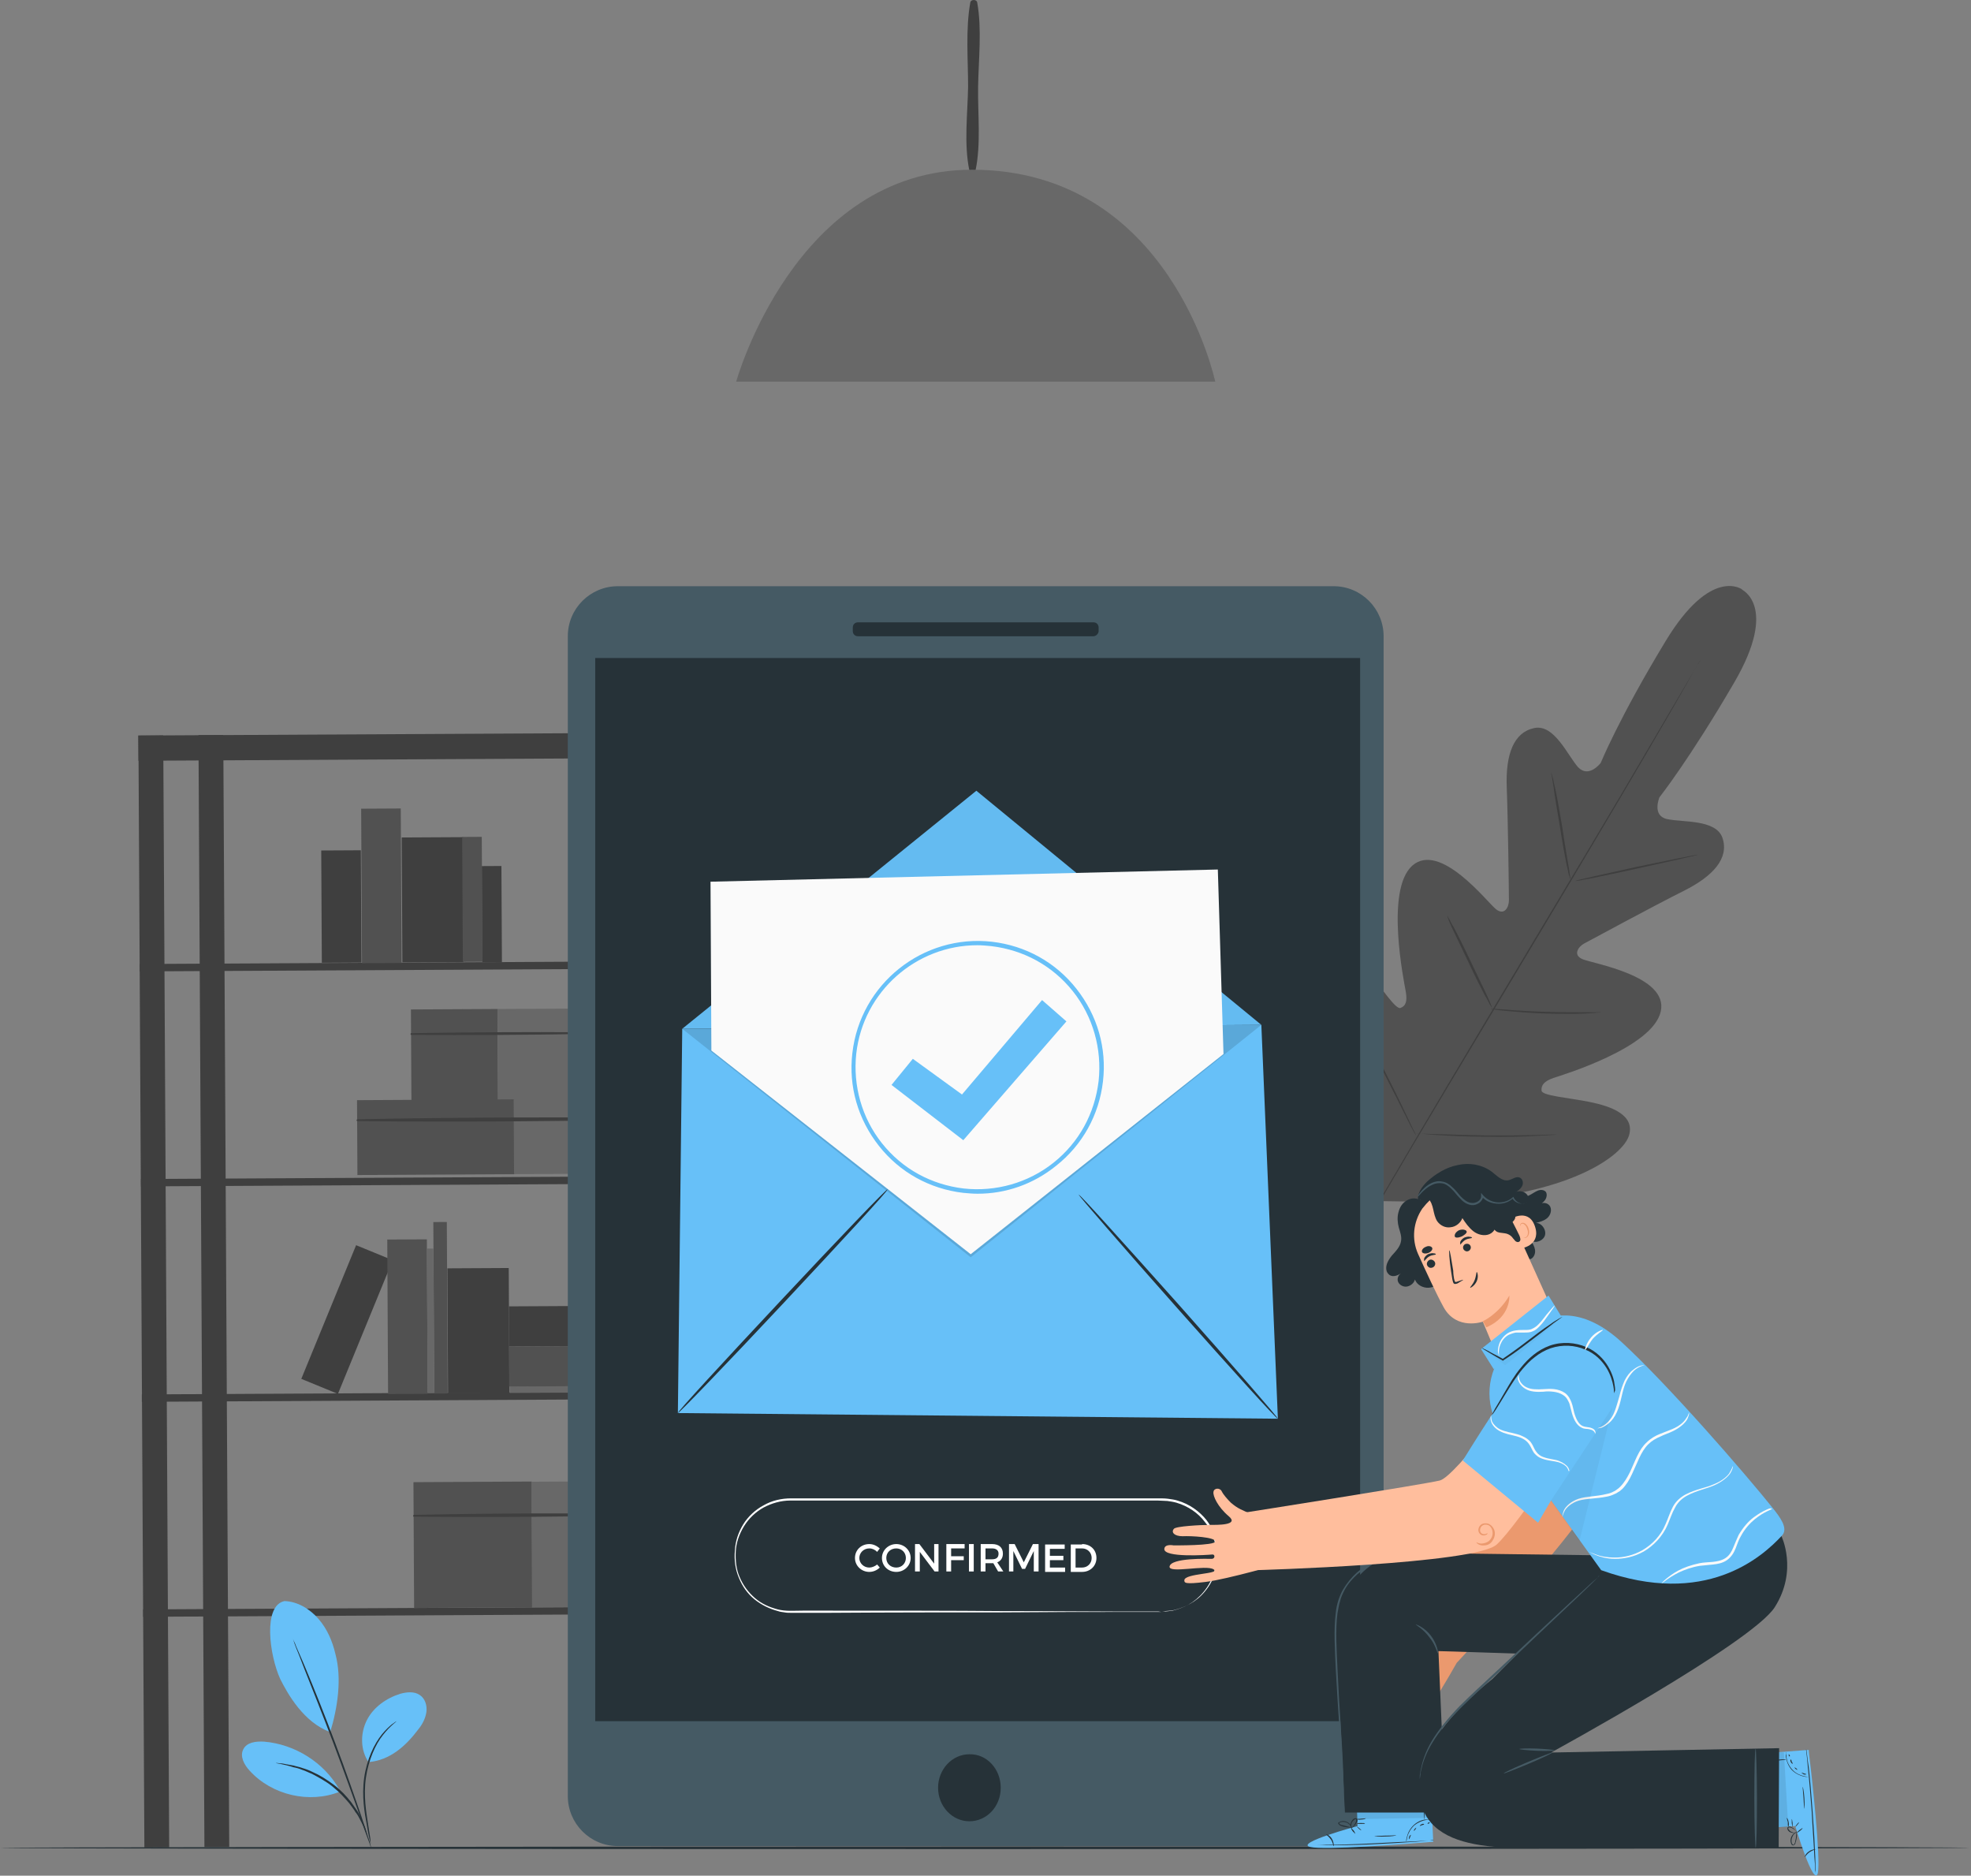 <svg width="453" height="431" viewBox="0 0 453 431" fill="none" xmlns="http://www.w3.org/2000/svg">
<rect x="0" y="0" width="453" height="431" fill="#808080" stroke="none"/>
<g clip-path="url(#clip0)">
<path d="M400.5 135.5C400.5 135.5 393.3 129.9 382.7 147.5C372.1 165 367.9 175.3 367.9 175.3C367.9 175.3 365.2 178.9 362.7 176.3C360.3 173.6 357.2 166.3 352.6 167.3C347.9 168.3 346 173.3 346.3 181C346.6 188.6 346.8 205.4 346.8 206.9C346.8 208.4 345.8 210.5 343.8 208.9C341.8 207.3 331 193.3 324.6 198.9C318.3 204.5 322.7 225.6 323.1 227.9C323.5 230.2 323 231.2 321.9 231.6C320.8 232.1 317.6 227 314.3 223.2C311 219.3 306.6 215.4 303.2 219C299.8 222.5 297.7 238 310.7 264.2L317.5 276L331.2 276.2C360.5 274.9 373 265.6 374.4 260.9C375.8 256.2 370.3 254.2 365.3 253.2C360.3 252.2 354.4 251.8 354.3 250.6C354.2 249.4 354.8 248.5 357 247.7C359.2 247 379.9 240.7 381.7 232.4C383.5 224.2 366 221.4 363.7 220.4C361.4 219.4 362.8 217.5 364.1 216.8C365.4 216.1 380.2 208.1 387 204.7C393.8 201.3 397.4 197.2 395.9 192.6C394.5 188.2 386.6 189 383.1 188.2C379.6 187.4 381.4 183.2 381.4 183.2C381.4 183.2 388.3 174.5 398.6 156.8C408.9 139.1 400.2 135.4 400.2 135.4" fill="#515151"/>
<path d="M391 151.2C391 151.2 390.9 151.3 390.8 151.6C390.7 151.9 390.4 152.2 390.2 152.7C389.6 153.7 388.8 155.1 387.8 156.9C385.7 160.6 382.7 165.8 378.9 172.3C371.3 185.3 360.7 203.1 348.9 222.8C337.1 242.5 326.4 260.3 318.8 273.3C315 279.8 311.9 285 309.8 288.6C308.7 290.4 307.9 291.8 307.3 292.8C307 293.3 306.8 293.6 306.7 293.9C306.6 294.1 306.5 294.3 306.5 294.3C306.5 294.3 306.6 294.2 306.7 293.9C306.8 293.6 307.1 293.3 307.3 292.8C307.9 291.8 308.7 290.4 309.7 288.6C311.8 284.9 314.8 279.7 318.6 273.2C326.2 260.2 336.8 242.4 348.6 222.7C360.4 203 371.1 185.2 378.7 172.2C382.5 165.7 385.6 160.5 387.7 156.9C388.8 155.1 389.6 153.7 390.2 152.7C390.5 152.2 390.7 151.9 390.8 151.6C390.9 151.3 391 151.2 391 151.2Z" fill="#3F3F3F"/>
<path d="M356.5 177.5C356.5 177.5 356.6 177.8 356.8 178.4C357 179 357.1 179.9 357.4 181C357.9 183.2 358.4 186.3 359 189.7C359.5 193.1 360 196.1 360.4 198.4C360.6 199.4 360.7 200.3 360.8 201C360.9 201.6 361 202 360.9 202C360.9 202 360.8 201.7 360.6 201.1C360.4 200.5 360.3 199.6 360 198.5C359.6 196.3 359 193.2 358.5 189.8C357.9 186.4 357.4 183.4 357.1 181.1C356.9 180.1 356.8 179.2 356.7 178.5C356.5 177.9 356.5 177.5 356.5 177.5Z" fill="#3F3F3F"/>
<path d="M362.1 202.4C362.1 202.3 368.4 200.9 376.1 199.2C383.9 197.6 390.2 196.3 390.2 196.4C390.2 196.5 383.9 197.9 376.2 199.6C368.5 201.3 362.1 202.6 362.1 202.4Z" fill="#3F3F3F"/>
<path d="M342.6 231.8C342.6 231.8 343 231.8 343.6 231.8C344.3 231.9 345.2 231.9 346.3 232C348.6 232.2 351.8 232.4 355.3 232.5C358.8 232.6 362 232.6 364.3 232.6C365.4 232.6 366.3 232.6 367 232.6C367.6 232.6 368 232.6 368 232.6C368 232.6 367.6 232.7 367 232.7C366.4 232.8 365.4 232.8 364.3 232.9C362 233 358.8 233 355.3 232.9C351.8 232.8 348.6 232.5 346.3 232.3C345.2 232.2 344.2 232.1 343.6 232C343 231.9 342.6 231.9 342.6 231.8Z" fill="#3F3F3F"/>
<path d="M332.6 210.4C332.6 210.4 332.8 210.7 333.1 211.2C333.4 211.8 333.8 212.6 334.3 213.4C335.3 215.3 336.6 217.9 338 220.9C339.4 223.8 340.7 226.5 341.6 228.4C342 229.3 342.4 230.1 342.6 230.7C342.8 231.2 343 231.6 342.9 231.6C342.9 231.6 342.7 231.3 342.4 230.8C342.1 230.2 341.7 229.4 341.2 228.6C340.2 226.7 338.9 224.1 337.5 221.1C336.1 218.2 334.8 215.5 333.9 213.6C333.5 212.7 333.1 211.9 332.9 211.3C332.7 210.8 332.6 210.4 332.6 210.4Z" fill="#3F3F3F"/>
<path d="M312.1 234.2C312.1 234.2 312.3 234.6 312.7 235.2C313.1 235.9 313.6 236.9 314.2 238.1C315.4 240.5 317.1 243.9 319 247.6C320.9 251.3 322.5 254.7 323.7 257.2C324.3 258.4 324.7 259.4 325.1 260.1C325.4 260.8 325.6 261.2 325.6 261.2C325.6 261.2 325.4 260.8 325 260.2C324.6 259.5 324.1 258.5 323.5 257.3C322.3 254.9 320.6 251.5 318.7 247.8C316.8 244.1 315.2 240.7 314 238.2C313.4 237 313 236 312.6 235.3C312.3 234.6 312.1 234.2 312.1 234.2Z" fill="#3F3F3F"/>
<path d="M325.4 260.5C325.4 260.5 325.9 260.5 326.7 260.5C327.6 260.5 328.8 260.6 330.2 260.6C333.1 260.7 337.2 260.8 341.6 260.9C346.1 260.9 350.1 260.9 353 260.8C354.4 260.8 355.6 260.7 356.5 260.7C357.3 260.7 357.8 260.7 357.8 260.7C357.8 260.7 357.4 260.8 356.5 260.8C355.7 260.9 354.5 260.9 353 261C350.1 261.2 346 261.3 341.6 261.2C337.1 261.2 333.1 261 330.2 260.8C328.7 260.7 327.6 260.6 326.7 260.5C325.8 260.6 325.4 260.5 325.4 260.5Z" fill="#3F3F3F"/>
<path d="M37.514 168.989L31.814 169.02L33.184 424.52L38.884 424.489L37.514 168.989Z" fill="#3F3F3F"/>
<path d="M51.315 168.889L45.615 168.919L46.984 424.419L52.684 424.389L51.315 168.889Z" fill="#3F3F3F"/>
<path d="M171.516 168.289L165.816 168.32L167.185 423.82L172.885 423.789L171.516 168.289Z" fill="#3F3F3F"/>
<path d="M185.319 168.189L179.619 168.219L180.984 423.719L186.684 423.689L185.319 168.189Z" fill="#3F3F3F"/>
<path d="M185.385 168.191L31.785 169.014L31.816 174.814L185.416 173.991L185.385 168.191Z" fill="#3F3F3F"/>
<path d="M185.696 220.691L32.096 221.514L32.105 223.214L185.705 222.391L185.696 220.691Z" fill="#3F3F3F"/>
<path d="M185.996 270.092L32.397 270.915L32.406 272.615L186.006 271.792L185.996 270.092Z" fill="#3F3F3F"/>
<path d="M186.196 319.593L32.596 320.416L32.605 322.116L186.205 321.293L186.196 319.593Z" fill="#3F3F3F"/>
<path d="M186.496 368.994L32.897 369.816L32.906 371.516L186.506 370.694L186.496 368.994Z" fill="#3F3F3F"/>
<path d="M122.223 340.432L95.023 340.578L95.178 369.478L122.378 369.332L122.223 340.432Z" fill="#515151"/>
<path d="M149.323 340.332L122.123 340.478L122.278 369.378L149.478 369.232L149.323 340.332Z" fill="#686868"/>
<path d="M95.099 348.5C113.199 348.7 131.299 348.5 149.399 348.2C149.699 348.2 149.699 347.8 149.399 347.8C131.299 347.7 113.199 347.7 95.099 348.1C94.899 348.2 94.899 348.5 95.099 348.5Z" fill="#3F3F3F"/>
<path d="M114.345 231.85L94.445 231.957L94.558 253.057L114.458 252.95L114.345 231.85Z" fill="#515151"/>
<path d="M134.246 231.75L114.346 231.856L114.459 252.956L134.359 252.85L134.246 231.75Z" fill="#686868"/>
<path d="M94.5 237.8C107.7 237.9 121 237.8 134.3 237.6C134.6 237.6 134.6 237.2 134.3 237.2C121.1 237.1 107.8 237.2 94.5 237.4C94.3 237.4 94.3 237.8 94.5 237.8Z" fill="#3F3F3F"/>
<path d="M118.255 252.606L82.055 252.8L82.147 270L118.347 269.806L118.255 252.606Z" fill="#515151"/>
<path d="M154.255 252.407L118.055 252.601L118.147 269.801L154.347 269.607L154.255 252.407Z" fill="#686868"/>
<path d="M82.099 257.6C106.099 257.9 130.299 257.6 154.299 257.2C154.599 257.2 154.599 256.8 154.299 256.8C130.299 256.7 106.099 256.7 82.099 257.2C81.899 257.3 81.899 257.6 82.099 257.6Z" fill="#3F3F3F"/>
<path d="M92.106 185.779L83.006 185.828L83.196 221.328L92.296 221.279L92.106 185.779Z" fill="#515151"/>
<path d="M82.93 195.379L73.83 195.427L73.968 221.227L83.068 221.179L82.93 195.379Z" fill="#3F3F3F"/>
<path d="M106.424 192.365L92.324 192.441L92.478 221.141L106.578 221.065L106.424 192.365Z" fill="#3F3F3F"/>
<path d="M110.725 192.29L106.225 192.314L106.378 221.014L110.878 220.99L110.725 192.29Z" fill="#515151"/>
<path d="M115.242 198.99L110.742 199.015L110.861 221.115L115.361 221.09L115.242 198.99Z" fill="#3F3F3F"/>
<path d="M90.263 289.577L81.844 286.124L69.248 316.841L77.667 320.293L90.263 289.577Z" fill="#3F3F3F"/>
<path d="M98.106 284.779L89.006 284.828L89.196 320.328L98.296 320.279L98.106 284.779Z" fill="#515151"/>
<path d="M116.924 291.366L102.824 291.442L102.978 320.142L117.078 320.066L116.924 291.366Z" fill="#3F3F3F"/>
<path d="M102.694 280.796L99.594 280.812L99.805 320.213L102.905 320.196L102.694 280.796Z" fill="#515151"/>
<path d="M99.611 286.9L98.111 286.908L98.29 320.108L99.79 320.1L99.611 286.9Z" fill="#686868"/>
<path d="M117.164 318.579L117.172 320.079L150.372 319.901L150.364 318.401L117.164 318.579Z" fill="#686868"/>
<path d="M153.177 309.207L116.977 309.401L117.026 318.601L153.226 318.407L153.177 309.207Z" fill="#515151"/>
<path d="M146.077 300.026L116.977 300.182L117.026 309.382L146.126 309.226L146.077 300.026Z" fill="#3F3F3F"/>
<path d="M224.2 39.2C225.5 33.1 224.7 26.1 224.8 19.9C224.9 13.7 225.7 6.7 224.6 0.6C224.5 -0.2 223.1 -0.2 223 0.6C221.9 6.8 222.5 13.7 222.5 19.9C222.4 26.1 221.5 33.1 222.8 39.2C222.8 40 224 40 224.2 39.2Z" fill="#3F3F3F"/>
<path d="M169.199 87.7H279.299C279.299 87.7 269.099 39 223.399 39C182.699 39 169.199 87.7 169.199 87.7Z" fill="#686868"/>
<path d="M452.7 424.6C452.7 424.7 351.4 424.9 226.4 424.9C101.4 424.9 0.1 424.8 0.1 424.6C0.1 424.5 101.4 424.3 226.4 424.3C351.3 424.3 452.7 424.4 452.7 424.6Z" fill="#263238"/>
<path d="M306.5 424.2H142C135.6 424.2 130.5 419 130.5 412.7V146.2C130.5 139.8 135.7 134.7 142 134.7H306.5C312.9 134.7 318 139.9 318 146.2V412.7C318 419.1 312.9 424.2 306.5 424.2Z" fill="#455A64"/>
<path d="M230 410.8C230 415.1 226.8 418.5 222.8 418.5C218.8 418.5 215.6 415 215.6 410.8C215.6 406.6 218.8 403.1 222.8 403.1C226.8 403 230 406.5 230 410.8Z" fill="#263238"/>
<path d="M251.3 146.2H197.2C196.5 146.2 196 145.7 196 145V144.2C196 143.5 196.5 143 197.2 143H251.3C252 143 252.5 143.5 252.5 144.2V145C252.5 145.6 251.9 146.2 251.3 146.2Z" fill="#263238"/>
<path d="M312.601 151.2H136.801V395.5H312.601V151.2Z" fill="#263238"/>
<path d="M267 370.4C267 370.4 267.2 370.4 267.6 370.3C268 370.3 268.7 370.2 269.5 370.1C270.3 369.9 271.3 369.6 272.4 369.1C273.5 368.6 274.7 367.8 275.8 366.7C276.9 365.6 278 364.1 278.7 362.3C279.4 360.5 279.7 358.4 279.5 356.2C279.3 354 278.5 351.6 276.9 349.7C275.4 347.7 273.1 346.1 270.4 345.3C269.7 345.1 269 345 268.3 344.9C267.6 344.9 266.9 344.8 266.1 344.8C264.6 344.8 263.1 344.8 261.5 344.8C258.4 344.8 255.2 344.8 251.8 344.8C245.1 344.8 238 344.8 230.5 344.8C215.5 344.8 198.9 344.8 181.6 344.8C179.5 344.8 177.4 345.4 175.5 346.4C173.7 347.4 172.1 348.9 171 350.7C169.9 352.5 169.2 354.5 169.1 356.5C169 358.5 169.2 360.6 170 362.4C170.8 364.3 172 365.9 173.5 367.2C175 368.5 176.8 369.3 178.7 369.8C180.6 370.3 182.5 370.1 184.5 370.1C186.4 370.1 188.3 370.1 190.2 370.1C205.2 370.1 218.8 370.1 230.1 370.2C241.5 370.2 250.7 370.3 257 370.3C260.2 370.3 262.6 370.3 264.3 370.3C265.1 370.3 265.8 370.3 266.2 370.3C266.8 370.4 267 370.4 267 370.4C267 370.4 266.8 370.4 266.4 370.4C266 370.4 265.3 370.4 264.5 370.4C262.8 370.4 260.3 370.4 257.2 370.4C250.8 370.4 241.6 370.4 230.3 370.5C218.9 370.5 205.4 370.5 190.4 370.6C188.5 370.6 186.6 370.6 184.7 370.6C183.7 370.6 182.8 370.6 181.8 370.6C181.3 370.6 180.8 370.6 180.3 370.5C179.8 370.4 179.3 370.4 178.8 370.2C176.9 369.7 175 368.8 173.4 367.5C171.8 366.2 170.6 364.5 169.8 362.5C169 360.6 168.7 358.4 168.9 356.3C169 354.2 169.7 352.1 170.8 350.3C171.9 348.5 173.6 346.9 175.5 345.9C177.4 344.8 179.6 344.3 181.8 344.3C199.1 344.3 215.7 344.3 230.7 344.3C238.2 344.3 245.4 344.3 252 344.3C255.3 344.3 258.6 344.3 261.7 344.3C263.3 344.3 264.8 344.3 266.3 344.3C267 344.3 267.8 344.3 268.5 344.4C269.2 344.5 270 344.6 270.6 344.8C273.4 345.6 275.7 347.3 277.3 349.3C278.9 351.4 279.7 353.8 279.9 356C280.1 358.3 279.8 360.4 279 362.2C278.3 364 277.2 365.5 276.1 366.6C275 367.7 273.7 368.5 272.6 369C271.5 369.5 270.5 369.8 269.7 370C268.9 370.1 268.2 370.2 267.8 370.2C267.2 370.4 267 370.4 267 370.4Z" fill="white"/>
<path d="M202.2 355.8L201.6 356.6C201.1 356.1 200.5 355.8 199.8 355.8C198.5 355.8 197.5 356.8 197.5 358C197.5 359.2 198.5 360.2 199.8 360.2C200.4 360.2 201.1 359.9 201.6 359.5L202.2 360.2C201.6 360.8 200.7 361.2 199.8 361.2C198 361.2 196.5 359.8 196.5 358C196.5 356.2 197.9 354.8 199.8 354.8C200.7 354.8 201.5 355.2 202.2 355.8Z" fill="white"/>
<path d="M209.299 358C209.299 359.8 207.799 361.2 205.999 361.2C204.099 361.2 202.699 359.8 202.699 358C202.699 356.2 204.199 354.8 205.999 354.8C207.799 354.8 209.299 356.2 209.299 358ZM203.699 358C203.699 359.3 204.699 360.2 205.999 360.2C207.299 360.2 208.199 359.2 208.199 358C208.199 356.7 207.199 355.8 205.999 355.8C204.699 355.8 203.699 356.7 203.699 358Z" fill="white"/>
<path d="M214.801 361.1L211.401 356.6V361.1H210.301V354.8H211.301L214.701 359.3V354.8H215.701V361.1H214.801Z" fill="white"/>
<path d="M218.6 355.8V357.6H221.5V358.5H218.6V361.1H217.5V354.8H221.7V355.8H218.6Z" fill="white"/>
<path d="M222.699 361.1V354.8H223.799V361.1H222.699Z" fill="white"/>
<path d="M228.3 359.2C228.2 359.2 228.1 359.2 228 359.2H226.5V361.1H225.4V354.8H228C229.6 354.8 230.5 355.6 230.5 357C230.5 358 230 358.7 229.2 359L230.6 361.1H229.4L228.3 359.2ZM228 358.3C229 358.3 229.5 357.9 229.5 357C229.5 356.2 228.9 355.8 228 355.8H226.5V358.3H228Z" fill="white"/>
<path d="M237.6 361.1V356.4L235.6 360.5H234.9L232.9 356.4V361.1H231.9V354.8H233.2L235.3 359L237.4 354.8H238.7V361.1H237.6Z" fill="white"/>
<path d="M241.299 355.8V357.5H244.399V358.5H241.299V360.2H244.799V361.2H240.199V354.9H244.699V355.9H241.299V355.8Z" fill="white"/>
<path d="M248.7 354.8C250.6 354.8 252 356.1 252 358C252 359.8 250.6 361.2 248.7 361.2H246.1V354.9H248.7V354.8ZM247.2 360.2H248.7C249.9 360.2 250.9 359.3 250.9 358C250.9 356.7 249.9 355.8 248.7 355.8H247.2V360.2Z" fill="white"/>
<path d="M156.799 236.4L289.899 235.5L293.699 326L155.799 324.7L156.799 236.4Z" fill="#67C0F8"/>
<path d="M156.799 236.4L224.399 181.7L289.899 235.5" fill="#67C0F8"/>
<g opacity="0.3">
<g opacity="0.3">
<path opacity="0.3" d="M156.799 236.4L224.399 181.7L289.899 235.5" fill="black"/>
</g>
</g>
<path d="M155.8 324.7C155.6 324.5 166.3 312.9 179.6 298.7C192.9 284.5 203.8 273.1 204 273.3C204.2 273.5 193.5 285.1 180.2 299.3C166.9 313.5 155.9 324.9 155.8 324.7Z" fill="#263238"/>
<path d="M293.699 326C293.499 326.2 283.099 314.7 270.499 300.5C257.899 286.3 247.799 274.6 247.899 274.5C248.099 274.3 258.399 285.8 271.099 300C283.699 314.2 293.799 325.8 293.699 326Z" fill="#263238"/>
<g opacity="0.5">
<g opacity="0.5">
<path opacity="0.5" d="M289.899 235.5L223.099 288.9L156.799 236.4" fill="black"/>
</g>
</g>
<path d="M163.499 241.4L163.299 202.6L279.899 199.8L281.199 242.2L223.099 288.2L163.499 241.4Z" fill="#FAFAFA"/>
<path d="M224.699 274.3C223.599 274.3 222.499 274.2 221.399 274.1C213.699 273.2 206.799 269.4 201.999 263.3C197.199 257.2 194.999 249.7 195.899 242C197.699 226.1 212.099 214.6 227.999 216.4C235.699 217.3 242.599 221.1 247.399 227.2C252.199 233.3 254.399 240.8 253.499 248.5C252.599 256.2 248.799 263.1 242.699 267.9C237.499 272.1 231.199 274.3 224.699 274.3ZM224.599 217.2C210.599 217.2 198.399 227.8 196.799 242.1C195.999 249.5 198.099 256.9 202.699 262.7C207.399 268.6 213.999 272.2 221.499 273.1C228.899 273.9 236.299 271.8 242.099 267.2C247.999 262.5 251.599 255.9 252.499 248.4C253.299 241 251.199 233.6 246.599 227.8C241.899 221.9 235.299 218.3 227.799 217.4C226.699 217.3 225.699 217.2 224.599 217.2Z" fill="#67C0F8"/>
<path d="M204.898 249.3L209.798 243.3L221.098 251.5L239.498 229.8L245.098 234.7L221.398 262L204.898 249.3Z" fill="#67C0F8"/>
<path d="M350.201 288.5C350.301 289.2 351.301 289.6 352.001 289.2C352.601 288.8 352.901 288 352.801 287.2C352.701 286.5 352.301 285.8 351.901 285.1C353.101 285.8 354.801 285 355.101 283.8C355.401 282.5 354.301 281 353.001 281C353.901 280.8 354.901 280.5 355.601 279.9C356.301 279.3 356.701 278.2 356.301 277.3C355.901 276.4 354.501 276.1 353.901 276.8C354.401 276.5 354.901 276.1 355.201 275.6C355.501 275.1 355.601 274.4 355.301 273.9C354.901 273.4 354.101 273.3 353.401 273.6C352.701 273.9 352.201 274.3 351.601 274.6C350.201 275.4 348.301 275.3 347.001 274.4L343.301 277.5L350.201 288.5Z" fill="#263238"/>
<path d="M330.201 271.6C328.101 272.2 326.501 274.2 326.301 276.4C326.201 277.2 326.301 278 326.901 278.7C327.501 279.4 328.601 279.6 329.501 279.4C330.401 279.2 331.201 278.7 332.001 278.1C333.101 277.3 334.201 276.3 334.401 275C334.601 273.7 333.701 272.4 332.401 271.9C331.201 271.4 329.801 271.5 328.601 272.1" fill="#263238"/>
<path d="M333.5 290.1C333.1 291.4 332.7 292.7 331.8 293.8C331 294.9 329.8 295.8 328.4 295.9C327 296 325.6 295.2 325.2 294C325 294.8 324.3 295.4 323.5 295.6C322.7 295.8 321.8 295.4 321.4 294.7C321 294 321.3 293 322 292.6C321.2 293.1 320.2 293.5 319.4 293C319.1 292.8 318.8 292.4 318.7 292.1C318.3 290.8 319.1 289.5 319.9 288.5C320.8 287.5 321.8 286.5 322 285.2C322.2 284.2 321.8 283.1 321.5 282.1C321.2 281 321.1 279.7 321.4 278.6C321.7 277.4 322.3 276.4 323.4 275.8C324.4 275.2 325.8 275.2 326.7 276L326.9 277.7L333.5 290.1Z" fill="#263238"/>
<path d="M349 309.9C349 309.9 351.3 334.6 349.4 337.8C347.4 341 323.4 374.6 323.4 374.6H323.5C323 374.8 322.5 375 322 375.2C321.2 375.5 320.3 375.7 319.4 375.7C318.3 375.7 316.9 375.7 316.1 375.4C315.1 375.1 314.3 376.1 314.8 376.8C315.3 377.6 317.9 378.5 321.2 378.2C324.5 377.9 320.8 381.5 319.5 382.8C318.2 384.1 314.3 388.5 314.4 389.2C314.5 390.3 315.7 390.3 317 388.9C318.3 387.5 322.4 383.7 323.1 384.4C323.8 385.1 317 391.9 317 391.9C317 391.9 315.3 393.1 316.1 394C317.5 395.6 324.1 387.9 324.7 387.1C325.1 386.6 325.9 387.3 325.4 387.9C324.9 388.4 318.5 394.5 319.9 396.1C320.9 397.3 325.4 389.8 327.5 389.3C329.5 388.8 323.5 394.7 324.6 395.8C325 396.2 325.3 396.5 328.3 392.6C330 390.4 332.7 385.8 334.8 382.1C338 378.7 369 345 369.2 338.7C369.5 332.1 370.6 309.6 370.6 309.6L349 309.9Z" fill="#EB996E"/>
<path d="M312.002 419.6L311.702 410.4L328.802 409.8L329.402 423.2L328.302 423.3C323.602 423.7 304.302 425.2 301.102 424.4C297.502 423.5 312.002 419.6 312.002 419.6Z" fill="#67C0F8"/>
<g opacity="0.4">
<g opacity="0.4">
<g opacity="0.4">
<path opacity="0.4" d="M304.901 421.7C304.901 421.7 299.901 423.4 300.501 424.2C301.201 425 320.701 424.3 329.301 423.2V422.8L306.501 423.9C306.501 423.9 305.901 421.8 304.901 421.7Z" fill="white"/>
</g>
</g>
</g>
<path d="M329.602 422.8C329.602 422.8 329.502 422.8 329.302 422.8C329.002 422.8 328.802 422.9 328.502 422.9C327.702 423 326.602 423.1 325.402 423.2C322.802 423.4 319.102 423.6 315.102 423.8C311.102 424 307.402 424 304.802 424C303.602 424 302.502 424 301.702 424C301.402 424 301.102 424 300.902 424C300.702 424 300.602 424 300.602 424C300.602 424 300.702 424 300.902 424C301.202 424 301.402 424 301.702 424C302.502 424 303.602 424 304.802 423.9C307.402 423.9 311.102 423.8 315.102 423.6C319.102 423.4 322.702 423.2 325.402 423.1C326.602 423 327.702 423 328.502 422.9C328.802 422.9 329.102 422.9 329.302 422.9C329.502 422.8 329.602 422.8 329.602 422.8Z" fill="#263238"/>
<path d="M306.501 424.201C306.401 424.201 306.401 423.501 305.901 422.701C305.401 422.001 304.801 421.6 304.801 421.5C304.801 421.4 305.601 421.7 306.101 422.5C306.601 423.4 306.601 424.201 306.501 424.201Z" fill="#263238"/>
<path d="M311.502 421.4C311.502 421.4 311.202 421.1 310.902 420.8C310.602 420.4 310.502 420.1 310.502 420C310.502 420 310.802 420.3 311.102 420.6C311.402 421 311.502 421.4 311.502 421.4Z" fill="#263238"/>
<path d="M312.901 420.6C312.901 420.6 312.601 420.5 312.301 420.2C312.001 419.9 311.801 419.7 311.801 419.7C311.801 419.7 312.101 419.8 312.401 420.1C312.701 420.3 312.901 420.6 312.901 420.6Z" fill="#263238"/>
<path d="M313.7 419C313.7 419.1 313.3 419.1 312.8 419.1C312.3 419.1 311.9 419.1 311.9 419C311.9 418.9 312.3 418.9 312.8 418.9C313.3 418.9 313.7 418.9 313.7 419Z" fill="#263238"/>
<path d="M313.9 417.8C313.9 417.9 313.5 418.1 312.9 418.1C312.3 418.2 311.9 418.1 311.9 418C311.9 417.9 312.4 418 312.9 417.9C313.5 417.9 313.9 417.8 313.9 417.8Z" fill="#263238"/>
<path d="M310.902 419.9C310.902 419.9 310.502 420 309.802 419.9C309.502 419.9 309.102 419.8 308.602 419.7C308.402 419.6 308.202 419.6 307.902 419.4C307.802 419.3 307.702 419.2 307.602 419.1C307.502 418.9 307.602 418.7 307.802 418.7C308.802 418.1 309.902 418.7 310.302 419.2C310.502 419.5 310.602 419.7 310.702 419.9C310.802 420.1 310.802 420.2 310.702 420.2C310.702 420.2 310.602 419.8 310.202 419.3C310.002 419.1 309.702 418.8 309.202 418.7C308.802 418.6 308.302 418.6 307.902 418.8C307.702 418.9 307.802 419.1 308.002 419.2C308.202 419.3 308.402 419.4 308.602 419.4C309.002 419.5 309.402 419.6 309.702 419.7C310.402 419.9 310.902 419.9 310.902 419.9Z" fill="#263238"/>
<path d="M310.6 420C310.6 420 310.4 419.7 310.4 419.2C310.4 419 310.5 418.7 310.7 418.4C310.9 418.1 311.1 417.8 311.6 417.8C311.9 417.8 312 418.1 312 418.3C312 418.5 311.9 418.7 311.8 418.8C311.6 419.1 311.5 419.3 311.3 419.5C311 419.9 310.7 420 310.6 420C310.7 420 310.9 419.8 311.2 419.4C311.3 419.2 311.5 419 311.6 418.7C311.7 418.5 311.8 418 311.6 418C311.3 418 311.1 418.3 310.9 418.5C310.7 418.7 310.6 419 310.6 419.2C310.5 419.7 310.6 420 310.6 420Z" fill="#263238"/>
<path d="M329.101 418.1C329.101 418.1 328.601 418.1 327.801 418.2C327.001 418.3 326.001 418.7 325.101 419.4C324.201 420.2 323.701 421.2 323.501 421.9C323.301 422.6 323.301 423.1 323.201 423.1C323.201 423.1 323.201 423 323.201 422.8C323.201 422.6 323.301 422.3 323.401 421.9C323.601 421.1 324.101 420.1 325.001 419.3C325.901 418.5 327.001 418.1 327.801 418.1C328.201 418.1 328.501 418.1 328.701 418.1C329.001 418.1 329.101 418.1 329.101 418.1Z" fill="#263238"/>
<path d="M327.002 411.1C327.102 411.1 327.202 412.7 327.302 414.6C327.402 416.5 327.402 418.1 327.402 418.1C327.302 418.1 327.202 416.5 327.102 414.6C327.002 412.7 327.002 411.1 327.002 411.1Z" fill="#263238"/>
<path d="M320.9 421.7C320.9 421.8 319.8 422 318.4 422C317 422.1 315.9 421.9 315.9 421.9C315.9 421.8 317 421.9 318.4 421.8C319.8 421.8 320.9 421.7 320.9 421.7Z" fill="#263238"/>
<path d="M324.301 421.6C324.301 421.6 324.201 421.8 324.101 422.1C324.001 422.4 323.901 422.6 323.901 422.6C323.801 422.6 323.801 422.3 323.901 422C324.001 421.7 324.301 421.6 324.301 421.6Z" fill="#263238"/>
<path d="M325.5 420C325.5 420 325.4 420.2 325.3 420.4C325.1 420.6 325 420.7 324.9 420.7C324.9 420.7 325 420.5 325.1 420.3C325.3 420.1 325.5 419.9 325.5 420Z" fill="#263238"/>
<path d="M327.301 419.2C327.301 419.3 327.101 419.3 326.801 419.4C326.501 419.5 326.401 419.6 326.301 419.6C326.301 419.6 326.401 419.3 326.701 419.2C327.001 419 327.301 419.1 327.301 419.2Z" fill="#263238"/>
<path d="M328.602 418.8C328.602 418.9 328.502 418.9 328.402 419C328.302 419.1 328.102 419.1 328.102 419C328.102 418.9 328.202 418.9 328.302 418.8C328.402 418.7 328.502 418.7 328.602 418.8Z" fill="#263238"/>
<g opacity="0.3">
<path opacity="0.3" d="M329 417.701L311.9 418V416L329.1 416.6L329 417.701Z" fill="black"/>
</g>
<path d="M376.501 357.5L322.301 356.8C322.301 356.8 307.201 358.2 307.201 377.8L309.101 416.5H332.201L330.601 379.4C331.901 379.4 349.401 380 349.401 380L376.501 357.5Z" fill="#263238"/>
<path d="M309.1 416.5C309.1 416.5 309.1 416.3 309 415.8C309 415.3 308.9 414.7 308.9 413.9C308.8 412.2 308.7 409.8 308.5 406.8C308.1 400.8 307.5 392.6 307 383.5C306.8 378.9 306.5 374.6 307 370.6C307.1 369.6 307.3 368.7 307.6 367.7C307.9 366.8 308.3 365.9 308.7 365.2C309.6 363.7 310.7 362.4 311.8 361.4C312.9 360.4 314.1 359.7 315.2 359.2C316.3 358.7 317.3 358.4 318.1 358.2C318.5 358.1 318.9 358 319.2 357.9C319.5 357.9 319.8 357.8 320 357.8C320.4 357.7 320.7 357.7 320.7 357.7C320.7 357.7 320.5 357.8 320 357.9C319.8 358 319.5 358 319.2 358.1C318.9 358.2 318.5 358.3 318.1 358.4C317.3 358.6 316.4 359 315.3 359.5C314.3 360 313.1 360.8 312 361.7C310.9 362.7 309.8 363.9 309 365.4C308.6 366.2 308.2 367 308 367.9C307.7 368.8 307.6 369.7 307.4 370.7C306.9 374.6 307.2 378.9 307.4 383.5C307.8 392.6 308.5 400.8 308.7 406.8C308.8 409.8 308.9 412.2 308.9 413.9C308.9 414.7 308.9 415.3 308.9 415.8C309.2 416.3 309.2 416.5 309.1 416.5Z" fill="#455A64"/>
<path d="M412.601 419.6L403.501 420.2L402.301 403.1L415.701 402.1L415.801 403.2C416.401 407.9 418.501 427.1 417.801 430.4C416.901 433.9 412.601 419.6 412.601 419.6Z" fill="#67C0F8"/>
<g opacity="0.4">
<g opacity="0.4">
<g opacity="0.4">
<path opacity="0.4" d="M414.9 426.6C414.9 426.6 416.7 431.6 417.5 430.9C418.3 430.2 416.9 410.7 415.5 402.1L415.1 402.2L417 425C417 424.9 414.9 425.6 414.9 426.6Z" fill="white"/>
</g>
</g>
</g>
<path d="M415.102 401.9C415.102 401.9 415.102 402 415.202 402.2C415.202 402.5 415.302 402.7 415.302 403C415.402 403.8 415.502 404.9 415.702 406.1C416.002 408.7 416.302 412.3 416.602 416.4C416.902 420.4 417.102 424 417.202 426.7C417.202 427.9 417.302 429 417.302 429.8C417.302 430.1 417.302 430.4 417.302 430.6C417.302 430.8 417.302 430.9 417.302 430.9C417.302 430.9 417.302 430.8 417.302 430.6C417.302 430.3 417.302 430.1 417.202 429.8C417.202 429 417.102 427.9 417.002 426.7C416.902 424.1 416.602 420.4 416.402 416.4C416.102 412.4 415.802 408.8 415.502 406.1C415.402 404.9 415.302 403.8 415.202 403C415.202 402.7 415.102 402.4 415.102 402.2C415.102 402 415.102 401.9 415.102 401.9Z" fill="#263238"/>
<path d="M417.3 424.9C417.3 425 416.6 425.1 415.9 425.6C415.2 426.1 414.8 426.8 414.8 426.7C414.7 426.7 415 425.9 415.8 425.4C416.5 424.9 417.3 424.9 417.3 424.9Z" fill="#263238"/>
<path d="M414.3 420.1C414.3 420.1 414.1 420.4 413.7 420.7C413.3 421 413 421.2 413 421.1C413 421.1 413.2 420.8 413.6 420.5C414 420.2 414.3 420 414.3 420.1Z" fill="#263238"/>
<path d="M413.502 418.7C413.502 418.7 413.402 419 413.102 419.3C412.902 419.6 412.602 419.8 412.602 419.8C412.602 419.8 412.702 419.5 413.002 419.2C413.202 418.9 413.502 418.7 413.502 418.7Z" fill="#263238"/>
<path d="M411.801 418C411.901 418 411.901 418.4 412.001 418.9C412.001 419.4 412.001 419.8 412.001 419.8C411.901 419.8 411.901 419.4 411.801 418.9C411.801 418.4 411.801 418 411.801 418Z" fill="#263238"/>
<path d="M410.701 417.7C410.701 417.7 411.001 418.1 411.101 418.7C411.201 419.3 411.101 419.7 411.001 419.7C410.901 419.7 410.901 419.2 410.901 418.7C410.801 418.2 410.601 417.8 410.701 417.7Z" fill="#263238"/>
<path d="M412.902 420.7C412.902 420.7 413.002 421.1 413.002 421.8C413.002 422.1 412.902 422.5 412.802 423C412.702 423.2 412.702 423.4 412.602 423.7C412.502 423.8 412.402 423.9 412.302 424C412.102 424.1 411.902 424 411.802 423.9C411.202 422.9 411.702 421.8 412.202 421.4C412.502 421.2 412.702 421 412.902 421C413.102 420.9 413.202 420.9 413.202 420.9C413.202 420.9 412.802 421 412.302 421.5C412.102 421.7 411.902 422.1 411.802 422.5C411.702 422.9 411.702 423.5 412.002 423.8C412.102 424 412.302 423.9 412.402 423.7C412.502 423.5 412.602 423.3 412.602 423.1C412.702 422.7 412.802 422.3 412.802 421.9C412.902 421.2 412.902 420.7 412.902 420.7Z" fill="#263238"/>
<path d="M413.001 421C413.001 421 412.701 421.2 412.201 421.2C412.001 421.2 411.701 421.1 411.401 421C411.101 420.8 410.801 420.6 410.801 420.1C410.801 419.8 411.101 419.7 411.301 419.7C411.501 419.7 411.701 419.8 411.801 419.9C412.101 420 412.301 420.2 412.501 420.4C412.801 420.7 413.001 420.9 413.001 421C412.901 420.9 412.801 420.7 412.401 420.4C412.201 420.3 412.001 420.1 411.701 420C411.501 419.9 411.001 419.8 411.001 420.1C411.001 420.4 411.301 420.6 411.501 420.8C411.801 421 412.001 421 412.201 421.1C412.701 421.1 413.001 421 413.001 421Z" fill="#263238"/>
<path d="M410.501 402.6C410.501 402.6 410.501 403.1 410.601 403.9C410.701 404.7 411.101 405.7 411.901 406.6C412.701 407.5 413.701 407.9 414.501 408.1C415.301 408.3 415.701 408.3 415.701 408.3C415.701 408.3 415.601 408.3 415.401 408.3C415.201 408.3 414.901 408.3 414.501 408.2C413.701 408 412.701 407.6 411.801 406.7C411.001 405.8 410.601 404.7 410.501 403.9C410.401 403.5 410.401 403.2 410.501 403C410.401 402.7 410.501 402.6 410.501 402.6Z" fill="#263238"/>
<path d="M403.5 404.9C403.5 404.8 405.1 404.7 407 404.5C408.9 404.3 410.5 404.2 410.5 404.3C410.5 404.4 408.9 404.5 407 404.7C405.1 404.9 403.5 404.9 403.5 404.9Z" fill="#263238"/>
<path d="M414.301 410.6C414.401 410.6 414.601 411.7 414.701 413.1C414.801 414.5 414.701 415.6 414.701 415.6C414.601 415.6 414.601 414.5 414.501 413.1C414.401 411.7 414.301 410.6 414.301 410.6Z" fill="#263238"/>
<path d="M414.1 407.3C414.1 407.3 414.3 407.4 414.6 407.5C414.9 407.6 415.1 407.6 415.1 407.7C415.1 407.8 414.8 407.8 414.5 407.7C414.2 407.5 414 407.3 414.1 407.3Z" fill="#263238"/>
<path d="M412.4 406.1C412.4 406.1 412.6 406.2 412.8 406.3C413 406.5 413.1 406.6 413.1 406.7C413.1 406.7 412.9 406.6 412.7 406.5C412.5 406.3 412.4 406.1 412.4 406.1Z" fill="#263238"/>
<path d="M411.6 404.3C411.7 404.3 411.7 404.5 411.8 404.8C411.9 405 412.1 405.2 412 405.3C412 405.3 411.7 405.2 411.6 404.9C411.4 404.6 411.5 404.3 411.6 404.3Z" fill="#263238"/>
<path d="M411.102 403.1C411.202 403.1 411.202 403.2 411.302 403.3C411.402 403.4 411.402 403.6 411.302 403.6C411.202 403.6 411.202 403.5 411.102 403.4C411.102 403.2 411.102 403.1 411.102 403.1Z" fill="#263238"/>
<g opacity="0.3">
<path opacity="0.3" d="M410 402.7L411 419.8L408.9 419.9V402.6L410 402.7Z" fill="black"/>
</g>
<path d="M356.5 402.7C356.5 402.7 402.7 377.5 407.9 369.3C413.3 360.8 409.4 352.9 409.4 352.9L370.5 358.1L343 385.8C337 390.6 326.1 400.5 326.1 410.4C326.1 427.2 347.8 424.5 363.5 424.5C384.8 424.5 408.8 424.6 408.8 424.6L408.9 401.7L356.5 402.7Z" fill="#263238"/>
<path d="M345.601 407.5C345.601 407.6 348.201 406.6 351.301 405.3C354.401 404 356.901 402.8 356.801 402.7C356.801 402.6 354.201 403.6 351.101 404.9C348.001 406.2 345.501 407.4 345.601 407.5Z" fill="#455A64"/>
<path d="M349.199 401.9C349.199 402 350.999 402.2 353.199 402.3C355.399 402.4 357.199 402.3 357.299 402.2C357.299 402.1 355.499 401.9 353.299 401.8C350.999 401.7 349.199 401.8 349.199 401.9Z" fill="#455A64"/>
<path d="M367.599 362C367.599 362 367.499 362.2 367.199 362.5C366.899 362.8 366.399 363.3 365.899 363.8C364.699 365 362.999 366.6 360.999 368.5C356.799 372.5 350.999 377.9 344.699 384C341.499 387 338.399 389.8 335.699 392.5C332.999 395.2 330.799 397.8 329.299 400.3C327.799 402.7 326.999 405 326.699 406.5C326.599 406.9 326.499 407.2 326.499 407.5C326.499 407.8 326.399 408 326.399 408.3C326.299 408.7 326.299 408.9 326.299 408.9C326.299 408.9 326.299 408.7 326.299 408.3C326.299 408.1 326.299 407.8 326.399 407.5C326.399 407.2 326.499 406.8 326.599 406.4C326.899 404.8 327.599 402.5 329.099 400C330.599 397.5 332.799 394.8 335.399 392.1C338.099 389.4 341.199 386.6 344.399 383.6C350.799 377.6 356.599 372.2 360.799 368.3C362.899 366.4 364.599 364.8 365.799 363.7C366.399 363.2 366.799 362.8 367.199 362.5C367.399 362.1 367.599 362 367.599 362Z" fill="#455A64"/>
<path d="M353.701 311.9C349.601 314.1 344.401 312.3 342.601 308C341.601 305.6 340.801 303.7 340.801 303.7C340.801 303.7 334.801 305.8 331.801 300.4C330.101 297.3 327.701 292.1 325.901 288.1C324.401 284.7 324.801 280.8 326.901 277.7C331.801 271.5 335.701 272.6 343.401 273.8L344.601 274L357.101 301.7C358.901 305.5 357.401 309.9 353.701 311.9Z" fill="#FFBE9D"/>
<path d="M329.8 290.7C330 290.2 329.7 289.7 329.2 289.5C328.7 289.3 328.2 289.6 328 290.1C327.8 290.6 328.1 291.1 328.6 291.3C329.1 291.4 329.6 291.2 329.8 290.7Z" fill="#263238"/>
<path d="M327.301 289.8C327.401 289.8 327.801 289.1 328.501 288.7C329.201 288.3 330.001 288.4 330.001 288.2C330.001 288.1 329.801 288 329.501 288C329.201 287.9 328.701 288 328.201 288.2C327.701 288.5 327.401 288.9 327.301 289.2C327.301 289.5 327.301 289.8 327.301 289.8Z" fill="#263238"/>
<path d="M336.402 286.2C336.102 286.6 336.302 287.2 336.702 287.4C337.102 287.7 337.702 287.5 337.902 287.1C338.202 286.7 338.002 286.1 337.602 285.9C337.202 285.7 336.602 285.8 336.402 286.2Z" fill="#263238"/>
<path d="M335.602 286C335.702 286 336.102 285.3 336.802 284.9C337.502 284.5 338.302 284.6 338.302 284.4C338.302 284.3 338.102 284.2 337.802 284.2C337.502 284.1 337.002 284.2 336.502 284.4C336.002 284.7 335.702 285.1 335.602 285.4C335.602 285.8 335.602 286 335.602 286Z" fill="#263238"/>
<path d="M336.301 294.1C336.301 294 335.801 294.2 334.901 294.5C334.701 294.6 334.501 294.6 334.401 294.5C334.301 294.4 334.301 294.1 334.201 293.9C334.101 293.3 334.001 292.7 334.001 292C333.601 289.4 333.201 287.2 333.101 287.3C333.001 287.3 333.101 289.5 333.501 292.1C333.601 292.7 333.701 293.4 333.801 294C333.901 294.3 333.901 294.6 334.101 294.9C334.201 295 334.501 295.1 334.601 295C334.801 295 334.901 294.9 335.001 294.9C335.801 294.4 336.301 294.1 336.301 294.1Z" fill="#263238"/>
<path d="M340.801 303.6C340.801 303.6 344.401 302 346.901 297.7C346.901 297.7 347.301 302.6 341.601 305L340.801 303.6Z" fill="#EB996E"/>
<path d="M347.201 280.1C347.301 280 351.601 277.4 352.901 282.2C354.001 286.3 349.401 287 349.401 286.8C349.201 286.7 347.201 280.1 347.201 280.1Z" fill="#FFBE9D"/>
<path d="M350.1 284.4C350.1 284.4 350.2 284.4 350.3 284.4C350.4 284.4 350.6 284.4 350.8 284.2C351.2 283.9 351.3 283.1 351 282.4C350.9 282 350.7 281.7 350.5 281.5C350.3 281.3 350 281.1 349.8 281.2C349.6 281.2 349.5 281.4 349.5 281.5C349.5 281.6 349.5 281.7 349.5 281.7C349.5 281.7 349.4 281.7 349.4 281.5C349.4 281.4 349.4 281.3 349.5 281.2C349.6 281.1 349.7 281 349.8 281C350.1 280.9 350.5 281.1 350.7 281.3C351 281.6 351.2 281.9 351.3 282.3C351.6 283.1 351.4 284 350.9 284.3C350.7 284.5 350.4 284.5 350.2 284.4C350.2 284.5 350.1 284.4 350.1 284.4Z" fill="#EB996E"/>
<path d="M345.2 311.2C345.2 311.2 356 293.2 372.6 308.3C383.4 318.2 401.1 338.6 407.5 346.6C408.9 348.4 411.1 351.1 409.6 352.8C404.9 357.9 391.9 369.4 368 360.8L345.3 329.2C341.4 323.9 341.3 316.7 345.2 311.2Z" fill="#67C0F8"/>
<path d="M358.9 302.6L355.9 297.7L340.4 310L343.3 314.6L358.9 302.6Z" fill="#67C0F8"/>
<g opacity="0.3">
<g opacity="0.3">
<path opacity="0.3" d="M358.3 303.3C358.3 303.3 346.1 313.8 345.9 313.7C345.7 313.5 341 310.1 341 310.1L345.3 312.5L358.3 303.3Z" fill="black"/>
</g>
</g>
<path d="M359.1 302.6C359.1 302.6 358.8 302.7 358.3 303C357.8 303.3 357.1 303.7 356.3 304.3C354.6 305.4 352.4 307.1 349.9 309C348.2 310.3 346.6 311.4 345.3 312.3H345.5C344.1 311.5 342.8 310.9 342 310.4C341.1 310 340.7 309.7 340.6 309.8C340.6 309.8 341 310.1 341.9 310.6C342.7 311.1 343.9 311.8 345.3 312.6L345.4 312.7L345.5 312.6C346.9 311.7 348.5 310.6 350.2 309.3C352.6 307.5 354.8 305.8 356.5 304.5C357.2 303.9 357.9 303.5 358.4 303.1C358.8 302.8 359.1 302.6 359.1 302.6Z" fill="#263238"/>
<path d="M293.001 349.9L290.101 348.7C290.101 348.7 288.201 348.3 285.101 346.8C284.301 346.4 283.601 345.9 282.901 345.3C282.101 344.5 281.201 343.5 280.801 342.7C280.401 341.8 279.001 341.9 278.901 342.8C278.701 343.7 279.901 346.3 282.401 348.4C284.901 350.5 279.801 350.4 277.901 350.4C276.001 350.4 270.201 350.7 269.801 351.3C269.101 352.1 269.901 353 271.801 353C273.701 352.9 279.301 353.2 279.301 354.2C279.301 355.2 269.701 355.1 269.701 355.1C269.701 355.1 267.701 354.7 267.601 355.9C267.401 358 277.601 357.3 278.601 357.2C279.301 357.1 279.301 358.2 278.501 358.2C277.801 358.2 269.001 357.9 268.801 360C268.701 361.6 277.201 359.5 278.901 360.6C280.701 361.7 272.301 361.5 272.201 363.1C272.201 363.7 272.201 364.1 277.101 363.5C282.101 362.9 295.201 359.1 295.201 359.1L293.001 349.9Z" fill="#FFBE9D"/>
<path d="M350.4 317.5C350.4 317.5 334.6 339.3 330.9 340.2C327.2 341.1 286.5 347.5 286.5 347.5L288.5 360.8C288.5 360.8 339.1 359.4 344 354.9C348.9 350.4 363.7 327.7 363.7 327.7L350.4 317.5Z" fill="#FFBE9D"/>
<path d="M339.301 354.4C339.301 354.4 339.401 354.6 339.701 354.8C340.001 355 340.501 355.2 341.201 355.1C341.901 355.1 342.701 354.7 343.101 353.9C343.601 353.2 343.801 352 343.201 351.1C342.901 350.6 342.501 350.3 342.001 350.1C341.501 350 341.001 350 340.601 350.2C339.701 350.7 339.601 351.8 340.001 352.3C340.401 352.9 341.101 352.9 341.501 352.7C341.901 352.6 341.901 352.3 341.901 352.3C341.901 352.3 341.701 352.4 341.401 352.5C341.101 352.6 340.501 352.5 340.301 352.1C340.001 351.7 340.201 350.8 340.801 350.5C341.101 350.3 341.501 350.3 341.901 350.4C342.301 350.5 342.601 350.8 342.801 351.2C343.201 352 343.101 352.9 342.701 353.5C342.301 354.2 341.601 354.5 341.101 354.6C340.001 354.9 339.301 354.3 339.301 354.4Z" fill="#EB996E"/>
<path d="M368.501 324.1L353.501 349.9L336.201 335.6C336.201 335.6 348.201 316 353.801 309.9L368.501 324.1Z" fill="#67C0F8"/>
<path d="M325.4 373.3C325.4 373.2 327.4 373.9 328.9 375.9C330.4 377.9 330.6 380 330.5 379.9C330.3 379.9 330 378 328.5 376.2C327.1 374.3 325.4 373.4 325.4 373.3Z" fill="#455A64"/>
<path d="M343.4 282.4C343.6 282.8 344 283.1 344.5 283.2C344.9 283.3 345.4 283.3 345.9 283.4C346.6 283.5 347.3 283.9 347.7 284.5C347.9 284.7 348.1 285 348.3 285.2C348.6 285.4 348.9 285.5 349.2 285.3C349.6 285 349.4 284.4 349.2 283.9C348.3 282 347.3 280.2 346.4 278.3L341.1 279.5L343.4 282.2" fill="#263238"/>
<path d="M326.001 276.1C326.601 275.4 327.501 274.8 328.201 275.4C328.901 276 329.201 277 329.401 277.9C329.601 278.8 329.801 279.8 330.301 280.6C331.001 281.6 332.201 282.2 333.401 282C334.601 281.9 335.701 281 336.101 279.9C336.801 281 337.601 282.1 338.601 282.9C339.601 283.7 341.101 284.1 342.301 283.6C343.501 283.1 344.301 281.6 343.701 280.4C344.401 280.9 345.201 281.3 346.101 281.3C347.001 281.3 347.901 280.8 348.201 280C348.501 279.2 348.101 278.1 347.201 277.9C348.201 278.5 349.601 278.5 350.501 277.8C351.401 277.1 351.701 275.7 351.101 274.7C350.501 273.7 349.001 273.4 348.101 274.1C348.801 273.7 349.401 273.3 349.801 272.6C350.201 271.9 350.001 270.9 349.301 270.6C348.501 270.2 347.601 271 346.701 271.2C345.201 271.5 344.001 270.1 342.801 269.2C340.601 267.6 337.701 267.1 335.101 267.7C332.401 268.2 330.001 269.7 328.001 271.5C326.801 272.7 325.501 274.4 326.001 276.1Z" fill="#263238"/>
<path d="M329.201 286.9C329.201 287.3 328.801 287.7 328.301 287.9C327.801 288.1 327.201 288.1 326.901 287.8C326.601 287.5 326.901 286.8 327.701 286.5C328.501 286.1 329.201 286.5 329.201 286.9Z" fill="#263238"/>
<path d="M337.1 283.1C337 283.5 336.5 283.8 336 284.1C335.5 284.3 334.9 284.5 334.5 284.3C334.3 284.2 334.3 283.9 334.4 283.6C334.5 283.3 334.9 282.9 335.3 282.7C335.8 282.5 336.3 282.5 336.6 282.6C337 282.7 337.1 282.9 337.1 283.1Z" fill="#263238"/>
<path d="M339.4 292.3C339.5 292.2 339.9 293.3 339.4 294.4C338.9 295.5 337.9 296 337.9 295.9C337.8 295.8 338.5 295.2 338.9 294.2C339.3 293.2 339.3 292.3 339.4 292.3Z" fill="#263238"/>
<path d="M350.901 276.3C350.901 276.3 350.801 276.4 350.701 276.4C350.501 276.5 350.301 276.5 349.901 276.6C349.301 276.6 348.101 276.4 347.501 275.2L347.801 275.3C347.101 276 345.901 276.6 344.501 276.6C343.101 276.6 341.601 276.2 340.501 274.9L340.901 274.7C340.901 275.4 340.501 276 340.001 276.4C339.401 276.8 338.801 277 338.101 276.9C336.901 276.7 336.101 276 335.401 275.2C334.701 274.5 334.201 273.7 333.501 273.1C332.901 272.5 332.201 272 331.401 271.9C330.701 271.8 329.901 271.9 329.301 272.2C328.101 272.7 327.301 273.5 326.701 274.1C326.201 274.7 325.901 275 325.801 274.9C325.801 274.9 326.001 274.5 326.501 273.9C327.001 273.3 327.801 272.4 329.101 271.8C329.801 271.5 330.601 271.3 331.401 271.5C332.301 271.6 333.101 272.1 333.801 272.8C334.501 273.4 335.101 274.2 335.701 274.9C336.401 275.6 337.201 276.3 338.101 276.4C339.201 276.6 340.501 275.8 340.401 274.8V274.1L340.901 274.7C341.901 275.8 343.301 276.3 344.501 276.3C345.801 276.3 346.901 275.8 347.601 275.2L347.801 275L347.901 275.2C348.401 276.2 349.401 276.6 350.001 276.6C350.601 276.5 350.901 276.3 350.901 276.3Z" fill="#455A64"/>
<path d="M371.001 320.1C370.901 320.1 371.001 319.5 370.801 318.5C370.601 317.5 370.201 315.9 369.201 314.3C368.201 312.7 366.601 311 364.301 310.1C362.001 309.1 359.101 308.9 356.401 309.8C355.001 310.3 353.801 311 352.801 311.8C351.701 312.6 350.801 313.6 350.001 314.5C348.401 316.4 347.201 318.4 346.201 320C345.201 321.6 344.401 323 343.801 323.9C343.501 324.3 343.301 324.7 343.101 324.9C342.901 325.1 342.801 325.2 342.801 325.2C342.801 325.2 343.101 324.7 343.601 323.7C344.201 322.7 345.001 321.4 345.901 319.8C346.901 318.1 348.001 316.1 349.601 314.2C351.201 312.2 353.401 310.2 356.201 309.2C359.101 308.2 362.101 308.5 364.501 309.5C366.901 310.5 368.601 312.3 369.601 314C370.601 315.7 371.001 317.2 371.101 318.3C371.201 318.8 371.201 319.3 371.201 319.5C371.001 320 371.001 320.1 371.001 320.1Z" fill="#263238"/>
<path d="M366.601 329.6C366.601 329.6 366.701 329.2 366.201 328.8C366.001 328.6 365.601 328.5 365.201 328.4C364.801 328.3 364.201 328.4 363.601 328.1C362.401 327.6 361.701 326.2 361.301 324.8C361.101 324.1 360.901 323.3 360.701 322.5C360.401 321.8 360.001 321 359.301 320.6C358.601 320.1 357.801 319.9 357.001 319.8C356.201 319.7 355.401 319.7 354.701 319.8C353.201 319.9 351.701 319.8 350.701 319.2C349.601 318.6 349.101 317.7 348.901 317.1C348.801 316.8 348.801 316.5 348.901 316.3C348.901 316.1 349.001 316 349.001 316C349.101 316 349.001 316.4 349.201 317C349.401 317.6 350.001 318.4 350.901 318.8C351.901 319.3 353.301 319.3 354.801 319.2C356.301 319.1 358.101 319 359.701 320.1C360.501 320.7 360.901 321.5 361.201 322.3C361.501 323.1 361.601 323.9 361.801 324.6C362.201 326 362.801 327.3 363.801 327.7C364.301 327.9 364.801 327.9 365.301 328C365.801 328.1 366.201 328.3 366.401 328.5C366.601 328.7 366.701 329 366.701 329.2C366.601 329.5 366.601 329.6 366.601 329.6Z" fill="#FAFAFA"/>
<path d="M360.6 338.1C360.5 338.1 360.5 337.8 360.2 337.3C359.9 336.8 359.2 336.3 358.2 336C357.2 335.7 355.9 335.7 354.5 335.2C353.8 335 353.1 334.5 352.6 333.9C352.1 333.2 351.9 332.5 351.4 331.8C350.5 330.5 348.9 330.1 347.6 329.8C346.2 329.5 344.9 329.1 344 328.4C343.1 327.7 342.7 326.9 342.6 326.2C342.5 325.6 342.7 325.2 342.7 325.3C342.7 325.3 342.7 325.6 342.8 326.2C342.9 326.8 343.4 327.5 344.2 328.1C345 328.7 346.3 329 347.7 329.3C348.4 329.5 349.1 329.6 349.9 330C350.6 330.3 351.4 330.8 351.9 331.5C352.4 332.2 352.6 333 353.1 333.6C353.5 334.2 354.1 334.6 354.7 334.8C356 335.3 357.3 335.3 358.3 335.7C359.3 336.1 360.1 336.7 360.4 337.2C360.6 337.5 360.6 337.7 360.7 337.9C360.6 338 360.6 338.1 360.6 338.1Z" fill="#FAFAFA"/>
<path d="M388.2 324.6C388.2 324.6 388.2 324.7 388.2 325C388.1 325.3 388 325.7 387.8 326.1C387.3 327 386.1 328.1 384.4 328.9C383.6 329.3 382.6 329.6 381.6 330.1C380.6 330.5 379.6 331.1 378.8 331.9C377.1 333.6 376.3 336.2 375.1 338.7C374.5 340 373.8 341.2 372.8 342.2C372.5 342.4 372.3 342.7 372 342.8C371.7 343 371.4 343.2 371.1 343.3C370.5 343.6 369.9 343.8 369.3 343.9C366.9 344.4 364.7 344.3 362.9 344.8C361.2 345.3 360 346.4 359.6 347.2C359.1 348.1 359.1 348.7 359.1 348.7C359.1 348.7 359.1 348.6 359.1 348.3C359.1 348 359.2 347.6 359.4 347.1C359.8 346.2 361 345 362.8 344.4C364.6 343.8 366.8 343.9 369.2 343.3C369.8 343.2 370.4 343 370.9 342.7C371.2 342.6 371.4 342.4 371.7 342.2C372 342 372.2 341.8 372.4 341.6C373.3 340.7 374 339.5 374.6 338.3C375.8 335.8 376.6 333.1 378.5 331.4C379.4 330.5 380.5 329.9 381.5 329.5C382.5 329.1 383.5 328.7 384.3 328.4C386 327.7 387.1 326.7 387.6 325.8C388.1 325.2 388.1 324.6 388.2 324.6Z" fill="#FAFAFA"/>
<path d="M398.301 336.9C398.301 336.9 398.301 337.5 397.701 338.5C397.101 339.4 395.801 340.5 394.001 341.3C392.201 342.1 389.901 342.5 387.701 343.7C386.601 344.3 385.601 345.2 385.001 346.4C384.301 347.6 383.901 348.9 383.301 350.3C382.101 353.1 380.001 355.2 377.801 356.5C375.501 357.8 373.201 358.2 371.201 358.2C369.201 358.2 367.701 357.7 366.701 357.3C366.201 357.1 365.801 356.9 365.601 356.8C365.401 356.7 365.201 356.6 365.201 356.6C365.201 356.6 365.701 356.8 366.801 357.2C367.801 357.6 369.301 357.9 371.201 357.9C373.101 357.9 375.401 357.4 377.501 356.2C379.701 354.9 381.701 352.9 382.801 350.2C383.401 348.9 383.801 347.5 384.501 346.2C385.201 344.9 386.301 344 387.401 343.4C389.701 342.2 392.001 341.9 393.801 341.1C395.601 340.4 396.801 339.4 397.401 338.6C398.101 337.5 398.201 336.9 398.301 336.9Z" fill="#FAFAFA"/>
<path d="M407.3 346.7C407.4 346.8 405.5 347.3 403.3 349.1C402.2 350 401 351.3 400.1 353C399.6 353.8 399.3 354.8 398.9 355.8C398.5 356.8 397.9 357.8 396.9 358.5C395.9 359.2 394.7 359.4 393.7 359.5C392.6 359.6 391.6 359.7 390.7 359.8C388.8 360.1 387.2 360.7 385.9 361.3C383.3 362.6 382 363.9 381.9 363.8C381.9 363.8 382.2 363.4 382.8 362.9C383.4 362.4 384.4 361.6 385.7 360.9C387 360.2 388.7 359.6 390.6 359.2C391.6 359 392.6 359 393.6 358.9C394.6 358.8 395.7 358.6 396.6 358C397.5 357.4 398 356.5 398.4 355.5C398.8 354.5 399.2 353.6 399.6 352.7C400.6 351 401.8 349.6 403 348.7C404.2 347.8 405.3 347.2 406 346.9C406.4 346.7 406.7 346.6 406.9 346.6C407.2 346.7 407.3 346.7 407.3 346.7Z" fill="#FAFAFA"/>
<path d="M367.201 328.2C367.201 328.1 368.301 328 369.501 326.8C370.101 326.2 370.701 325.4 371.101 324.3C371.501 323.3 371.801 322.1 372.201 320.8C372.501 319.5 372.901 318.3 373.401 317.2C373.901 316.2 374.601 315.3 375.301 314.8C376.001 314.2 376.701 313.9 377.101 313.8C377.601 313.7 377.901 313.7 377.901 313.7C377.901 313.8 376.801 313.8 375.501 315C374.901 315.6 374.301 316.4 373.801 317.4C373.301 318.4 373.001 319.6 372.701 320.9C372.401 322.2 372.101 323.4 371.601 324.5C371.101 325.6 370.501 326.4 369.801 327C369.101 327.6 368.501 327.9 368.001 328.1C367.501 328.2 367.201 328.2 367.201 328.2Z" fill="#FAFAFA"/>
<path d="M364.301 310.2C364.201 310.2 364.501 308.7 365.701 307.3C366.901 305.9 368.401 305.5 368.401 305.6C368.501 305.7 367.201 306.4 366.101 307.6C365.001 309 364.501 310.3 364.301 310.2Z" fill="#FAFAFA"/>
<path d="M357.301 300C357.401 300 356.801 300.9 355.701 302.4C355.201 303.1 354.601 304 353.801 304.8C353.401 305.2 352.901 305.7 352.301 305.9C351.701 306.2 351.001 306.2 350.301 306.2C349.601 306.2 349.001 306.2 348.401 306.2C347.801 306.3 347.301 306.5 346.801 306.7C345.801 307.2 345.201 308.1 344.901 308.8C344.201 310.4 344.601 311.5 344.501 311.5C344.501 311.5 344.401 311.3 344.301 310.8C344.201 310.3 344.301 309.6 344.601 308.7C344.901 307.9 345.601 306.9 346.601 306.3C347.101 306 347.701 305.8 348.401 305.7C349.101 305.6 349.701 305.6 350.401 305.6C351.101 305.6 351.701 305.6 352.201 305.3C352.701 305.1 353.201 304.7 353.601 304.3C354.401 303.5 355.001 302.6 355.501 302C356.601 300.7 357.301 299.9 357.301 300Z" fill="#FAFAFA"/>
<g opacity="0.2">
<path opacity="0.2" d="M370.6 323.4L363 354.1L356.4 344.9L370.6 323.4Z" fill="black"/>
</g>
<path d="M403.501 424.6C403.401 424.6 403.201 419.5 403.201 413.2C403.201 406.9 403.301 401.8 403.501 401.8C403.601 401.8 403.801 406.9 403.801 413.2C403.801 419.5 403.701 424.6 403.501 424.6Z" fill="#455A64"/>
<path d="M65.4 367.9C68.4 368 71.2 369.7 73.2 372C75.2 374.3 76.4 377.1 77.1 380.1C78.6 385.7 77.6 392.4 75.9 398C69.8 395.8 66.1 389.2 64.4 385.8C61.9 380.3 60.4 368.9 65.4 367.9Z" fill="#67C0F8"/>
<path d="M84.7 404.9C82.8 402.1 82.8 398.3 84.3 395.3C85.8 392.3 88.8 390.2 92 389.2C93.5 388.8 95.2 388.6 96.5 389.5C97.7 390.3 98.2 391.9 98 393.4C97.8 394.8 97.1 396.2 96.2 397.3C93.3 401.2 89.6 404.5 84.7 404.9Z" fill="#67C0F8"/>
<path d="M85.2 423.7C85.2 423.7 85.1 423.3 84.9 422.5C84.7 421.7 84.5 420.6 84.3 419.3C83.8 416.6 83.1 412.8 83.7 408.5C84.3 404.3 86 400.7 87.8 398.5C88.7 397.4 89.5 396.7 90.1 396.2C90.4 396 90.7 395.8 90.8 395.7C91 395.6 91.1 395.5 91.1 395.5C91.2 395.6 89.7 396.5 88 398.7C86.3 400.8 84.7 404.4 84.1 408.5C83.5 412.7 84.2 416.5 84.6 419.2C84.8 420.6 85 421.7 85.1 422.4C85.2 423.3 85.2 423.7 85.2 423.7Z" fill="#263238"/>
<path d="M67.299 376.5C67.299 376.5 67.399 376.7 67.499 377C67.699 377.4 67.899 377.8 68.099 378.4C68.599 379.6 69.399 381.3 70.299 383.5C72.099 387.8 74.499 393.7 76.999 400.4C79.499 407 81.599 413.1 83.099 417.5C83.799 419.7 84.399 421.5 84.799 422.7C84.999 423.3 85.099 423.8 85.199 424.1C85.299 424.4 85.299 424.6 85.299 424.6C85.299 424.6 85.199 424.4 85.099 424.1C84.999 423.7 84.799 423.3 84.599 422.7C84.099 421.4 83.499 419.7 82.799 417.5C81.199 413.1 79.099 407.1 76.599 400.5C74.099 393.9 71.699 387.9 69.999 383.6C69.199 381.5 68.499 379.7 67.999 378.5C67.799 377.9 67.599 377.5 67.499 377.1C67.399 376.7 67.299 376.5 67.299 376.5Z" fill="#263238"/>
<path d="M77.999 411.2C74.499 405 67.799 400.8 60.699 400.2C58.899 400.1 56.699 400.3 55.899 402C55.099 403.6 56.099 405.5 57.399 406.9C62.499 412.5 71.099 414.5 78.099 411.7" fill="#67C0F8"/>
<path d="M63.398 405.1C63.398 405.1 63.798 405.1 64.498 405.2C64.898 405.2 65.298 405.3 65.798 405.4C66.298 405.5 66.898 405.6 67.498 405.7C68.098 405.9 68.798 406 69.598 406.3C70.298 406.5 71.098 406.8 71.898 407.2C73.498 407.9 75.098 408.9 76.698 410.1C78.298 411.3 79.598 412.7 80.698 414.1C81.198 414.8 81.698 415.5 82.098 416.1C82.498 416.7 82.798 417.4 83.098 418C83.398 418.6 83.598 419.1 83.798 419.6C83.998 420.1 84.098 420.5 84.198 420.9C84.398 421.6 84.498 422 84.498 422C84.398 422 83.998 420.5 82.798 418.2C82.498 417.6 82.198 417 81.698 416.4C81.298 415.7 80.798 415.1 80.298 414.4C79.198 413.1 77.898 411.7 76.398 410.5C74.898 409.3 73.198 408.4 71.698 407.6C70.898 407.3 70.198 406.9 69.498 406.7C68.798 406.4 68.098 406.2 67.498 406.1C64.998 405.3 63.398 405.2 63.398 405.1Z" fill="#263238"/>
</g>
<defs>
<clipPath id="clip0">
<rect width="452.7" height="431" fill="white"/>
</clipPath>
</defs>
</svg>
